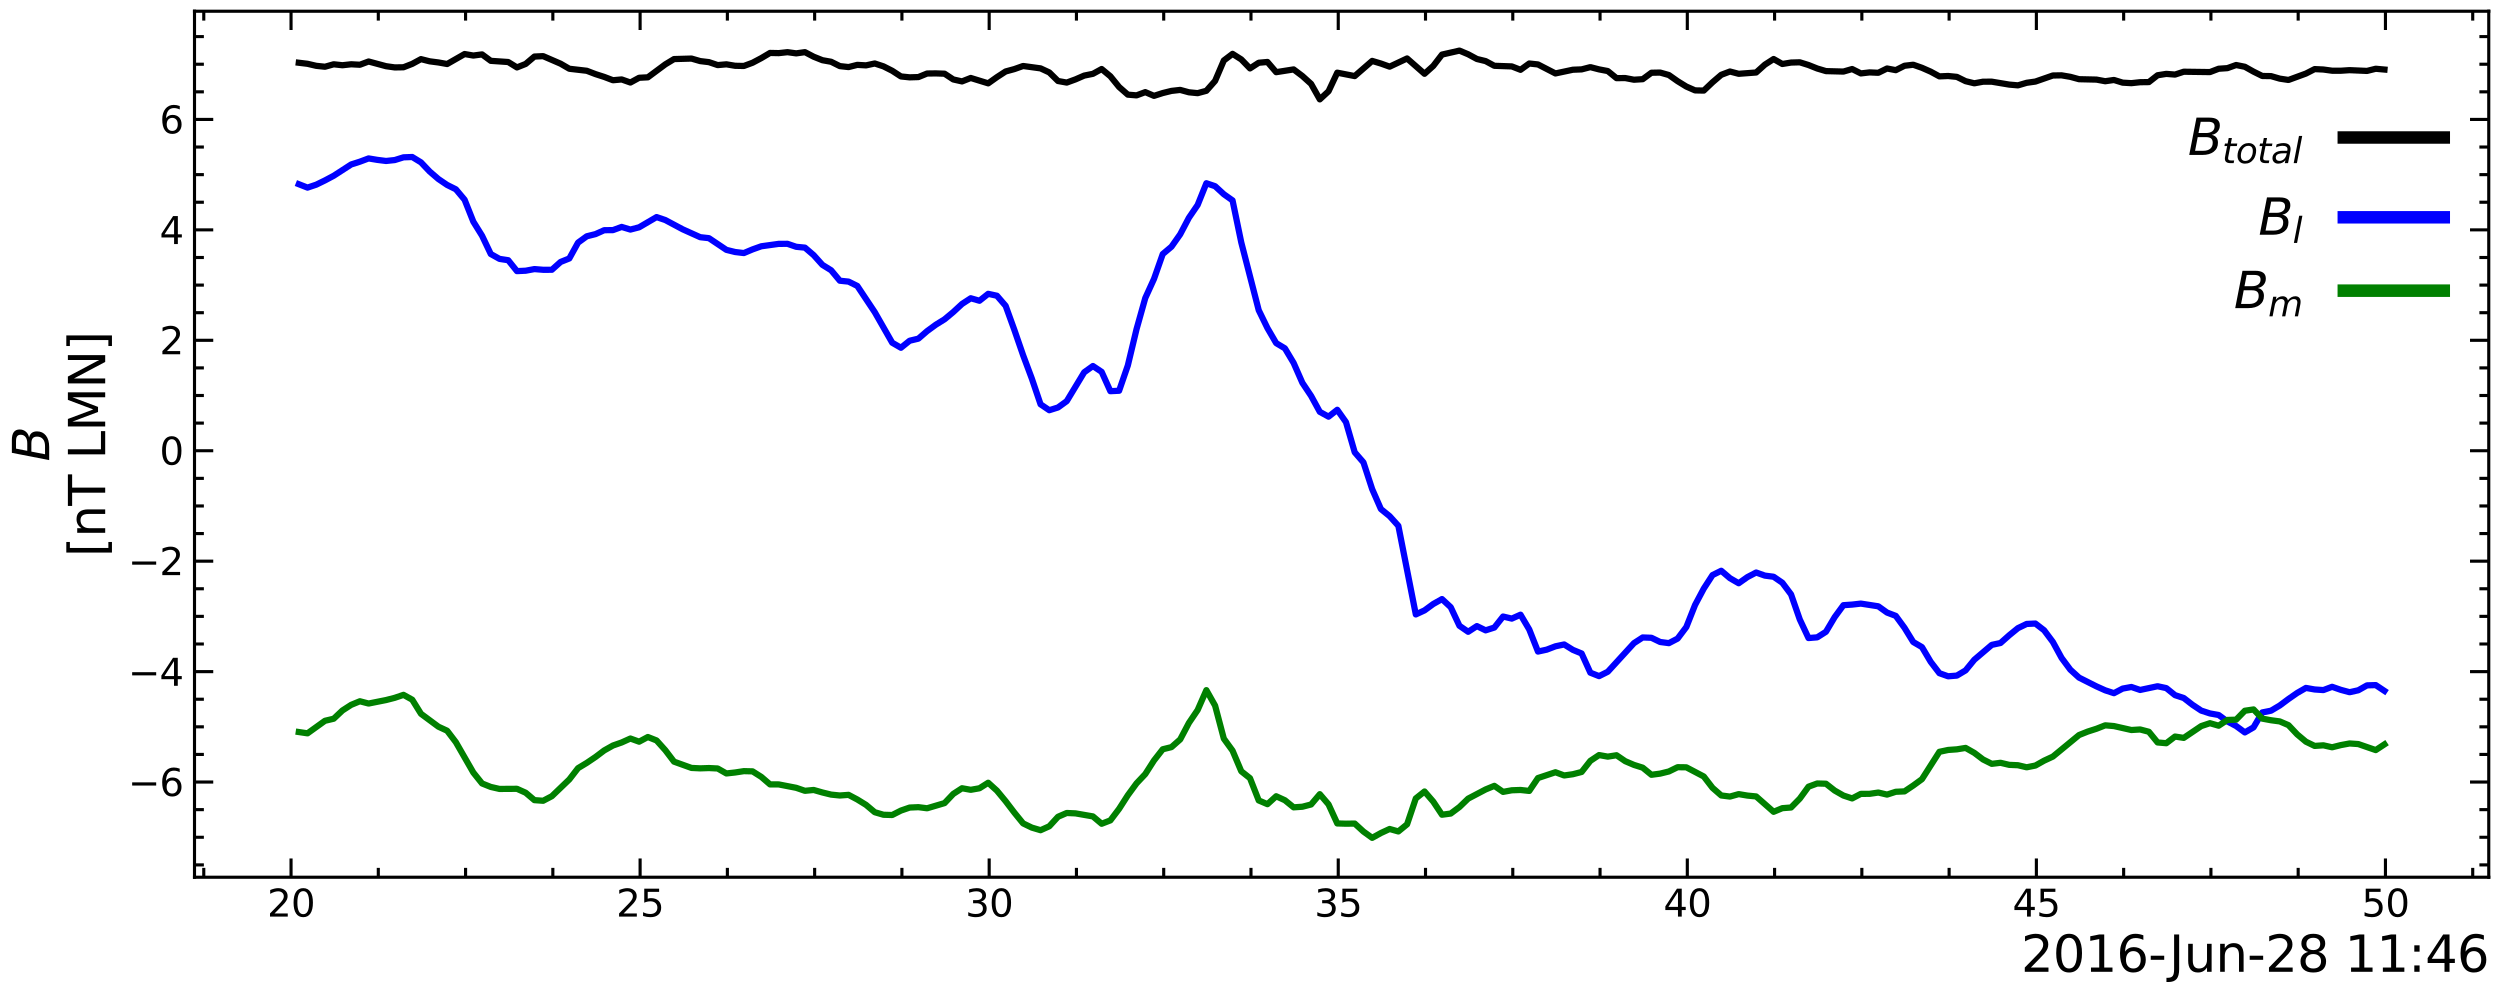 <?xml version="1.0" encoding="UTF-8" standalone="no"?>
<svg
   width="800.261pt"
   height="317.999pt"
   viewBox="0 0 800.261 317.999"
   version="1.1"
   id="svg185"
   sodipodi:docname="fig-stereo_id_example.svg"
   inkscape:version="1.3.2 (091e20e, 2023-11-25)"
   xmlns:inkscape="http://www.inkscape.org/namespaces/inkscape"
   xmlns:sodipodi="http://sodipodi.sourceforge.net/DTD/sodipodi-0.dtd"
   xmlns:xlink="http://www.w3.org/1999/xlink"
   xmlns="http://www.w3.org/2000/svg"
   xmlns:svg="http://www.w3.org/2000/svg"
   xmlns:rdf="http://www.w3.org/1999/02/22-rdf-syntax-ns#"
   xmlns:cc="http://creativecommons.org/ns#"
   xmlns:dc="http://purl.org/dc/elements/1.1/">
  <sodipodi:namedview
     id="namedview185"
     pagecolor="#ffffff"
     bordercolor="#000000"
     borderopacity="0.25"
     inkscape:showpageshadow="2"
     inkscape:pageopacity="0.0"
     inkscape:pagecheckerboard="0"
     inkscape:deskcolor="#d1d1d1"
     inkscape:document-units="pt"
     inkscape:zoom="0.98570249"
     inkscape:cx="517.3975"
     inkscape:cy="131.37838"
     inkscape:window-width="1920"
     inkscape:window-height="1172"
     inkscape:window-x="0"
     inkscape:window-y="316"
     inkscape:window-maximized="0"
     inkscape:current-layer="axes_1" />
  <defs
     id="defs1">
    <style
       type="text/css"
       id="style1">*{stroke-linejoin: round; stroke-linecap: butt}</style>
  </defs>
  <g
     id="figure_1">
    <g
       id="axes_1">
      <g
         id="matplotlib.axis_1">
        <g
           id="xtick_1">
          <g
             id="line2d_1">
            <defs
               id="defs2">
              <path
                 id="ma645feeb6d"
                 d="M 0 0  L 0 -6  "
                 style="stroke: #000000" />
            </defs>
            <g
               id="g2">
              <use
                 xlink:href="#ma645feeb6d"
                 x="93.163"
                 y="280.8"
                 style="stroke: #000000"
                 id="use2" />
            </g>
          </g>
          <g
             id="line2d_2">
            <defs
               id="defs3">
              <path
                 id="mca50e2fe01"
                 d="M 0 0  L 0 6  "
                 style="stroke: #000000" />
            </defs>
            <g
               id="g3">
              <use
                 xlink:href="#mca50e2fe01"
                 x="93.163"
                 y="3.6"
                 style="stroke: #000000"
                 id="use3" />
            </g>
          </g>
          <g
             id="text_1">
            <!-- 20 -->
            <g
               transform="translate(85.528 293.418) scale(0.12 -0.12)"
               id="g5">
              <defs
                 id="defs4">
                <path
                   id="DejaVuSans-32"
                   d="M 1228 531  L 3431 531  L 3431 0  L 469 0  L 469 531  Q 828 903 1448 1529  Q 2069 2156 2228 2338  Q 2531 2678 2651 2914  Q 2772 3150 2772 3378  Q 2772 3750 2511 3984  Q 2250 4219 1831 4219  Q 1534 4219 1204 4116  Q 875 4013 500 3803  L 500 4441  Q 881 4594 1212 4672  Q 1544 4750 1819 4750  Q 2544 4750 2975 4387  Q 3406 4025 3406 3419  Q 3406 3131 3298 2873  Q 3191 2616 2906 2266  Q 2828 2175 2409 1742  Q 1991 1309 1228 531  z "
                   transform="scale(0.016)" />
                <path
                   id="DejaVuSans-30"
                   d="M 2034 4250  Q 1547 4250 1301 3770  Q 1056 3291 1056 2328  Q 1056 1369 1301 889  Q 1547 409 2034 409  Q 2525 409 2770 889  Q 3016 1369 3016 2328  Q 3016 3291 2770 3770  Q 2525 4250 2034 4250  z M 2034 4750  Q 2819 4750 3233 4129  Q 3647 3509 3647 2328  Q 3647 1150 3233 529  Q 2819 -91 2034 -91  Q 1250 -91 836 529  Q 422 1150 422 2328  Q 422 3509 836 4129  Q 1250 4750 2034 4750  z "
                   transform="scale(0.016)" />
              </defs>
              <use
                 xlink:href="#DejaVuSans-32"
                 id="use4" />
              <use
                 xlink:href="#DejaVuSans-30"
                 x="63.623"
                 id="use5" />
            </g>
          </g>
        </g>
        <g
           id="xtick_2">
          <g
             id="line2d_3">
            <g
               id="g6">
              <use
                 xlink:href="#ma645feeb6d"
                 x="204.901"
                 y="280.8"
                 style="stroke: #000000"
                 id="use6" />
            </g>
          </g>
          <g
             id="line2d_4">
            <g
               id="g7">
              <use
                 xlink:href="#mca50e2fe01"
                 x="204.901"
                 y="3.6"
                 style="stroke: #000000"
                 id="use7" />
            </g>
          </g>
          <g
             id="text_2">
            <!-- 25 -->
            <g
               transform="translate(197.266 293.418) scale(0.12 -0.12)"
               id="g9">
              <defs
                 id="defs7">
                <path
                   id="DejaVuSans-35"
                   d="M 691 4666  L 3169 4666  L 3169 4134  L 1269 4134  L 1269 2991  Q 1406 3038 1543 3061  Q 1681 3084 1819 3084  Q 2600 3084 3056 2656  Q 3513 2228 3513 1497  Q 3513 744 3044 326  Q 2575 -91 1722 -91  Q 1428 -91 1123 -41  Q 819 9 494 109  L 494 744  Q 775 591 1075 516  Q 1375 441 1709 441  Q 2250 441 2565 725  Q 2881 1009 2881 1497  Q 2881 1984 2565 2268  Q 2250 2553 1709 2553  Q 1456 2553 1204 2497  Q 953 2441 691 2322  L 691 4666  z "
                   transform="scale(0.016)" />
              </defs>
              <use
                 xlink:href="#DejaVuSans-32"
                 id="use8" />
              <use
                 xlink:href="#DejaVuSans-35"
                 x="63.623"
                 id="use9" />
            </g>
          </g>
        </g>
        <g
           id="xtick_3">
          <g
             id="line2d_5">
            <g
               id="g10">
              <use
                 xlink:href="#ma645feeb6d"
                 x="316.639"
                 y="280.8"
                 style="stroke: #000000"
                 id="use10" />
            </g>
          </g>
          <g
             id="line2d_6">
            <g
               id="g11">
              <use
                 xlink:href="#mca50e2fe01"
                 x="316.639"
                 y="3.6"
                 style="stroke: #000000"
                 id="use11" />
            </g>
          </g>
          <g
             id="text_3">
            <!-- 30 -->
            <g
               transform="translate(309.004 293.418) scale(0.12 -0.12)"
               id="g13">
              <defs
                 id="defs11">
                <path
                   id="DejaVuSans-33"
                   d="M 2597 2516  Q 3050 2419 3304 2112  Q 3559 1806 3559 1356  Q 3559 666 3084 287  Q 2609 -91 1734 -91  Q 1441 -91 1130 -33  Q 819 25 488 141  L 488 750  Q 750 597 1062 519  Q 1375 441 1716 441  Q 2309 441 2620 675  Q 2931 909 2931 1356  Q 2931 1769 2642 2001  Q 2353 2234 1838 2234  L 1294 2234  L 1294 2753  L 1863 2753  Q 2328 2753 2575 2939  Q 2822 3125 2822 3475  Q 2822 3834 2567 4026  Q 2313 4219 1838 4219  Q 1578 4219 1281 4162  Q 984 4106 628 3988  L 628 4550  Q 988 4650 1302 4700  Q 1616 4750 1894 4750  Q 2613 4750 3031 4423  Q 3450 4097 3450 3541  Q 3450 3153 3228 2886  Q 3006 2619 2597 2516  z "
                   transform="scale(0.016)" />
              </defs>
              <use
                 xlink:href="#DejaVuSans-33"
                 id="use12" />
              <use
                 xlink:href="#DejaVuSans-30"
                 x="63.623"
                 id="use13" />
            </g>
          </g>
        </g>
        <g
           id="xtick_4">
          <g
             id="line2d_7">
            <g
               id="g14">
              <use
                 xlink:href="#ma645feeb6d"
                 x="428.378"
                 y="280.8"
                 style="stroke: #000000"
                 id="use14" />
            </g>
          </g>
          <g
             id="line2d_8">
            <g
               id="g15">
              <use
                 xlink:href="#mca50e2fe01"
                 x="428.378"
                 y="3.6"
                 style="stroke: #000000"
                 id="use15" />
            </g>
          </g>
          <g
             id="text_4">
            <!-- 35 -->
            <g
               transform="translate(420.743 293.418) scale(0.12 -0.12)"
               id="g17">
              <use
                 xlink:href="#DejaVuSans-33"
                 id="use16" />
              <use
                 xlink:href="#DejaVuSans-35"
                 x="63.623"
                 id="use17" />
            </g>
          </g>
        </g>
        <g
           id="xtick_5">
          <g
             id="line2d_9">
            <g
               id="g18">
              <use
                 xlink:href="#ma645feeb6d"
                 x="540.116"
                 y="280.8"
                 style="stroke: #000000"
                 id="use18" />
            </g>
          </g>
          <g
             id="line2d_10">
            <g
               id="g19">
              <use
                 xlink:href="#mca50e2fe01"
                 x="540.116"
                 y="3.6"
                 style="stroke: #000000"
                 id="use19" />
            </g>
          </g>
          <g
             id="text_5">
            <!-- 40 -->
            <g
               transform="translate(532.481 293.418) scale(0.12 -0.12)"
               id="g21">
              <defs
                 id="defs19">
                <path
                   id="DejaVuSans-34"
                   d="M 2419 4116  L 825 1625  L 2419 1625  L 2419 4116  z M 2253 4666  L 3047 4666  L 3047 1625  L 3713 1625  L 3713 1100  L 3047 1100  L 3047 0  L 2419 0  L 2419 1100  L 313 1100  L 313 1709  L 2253 4666  z "
                   transform="scale(0.016)" />
              </defs>
              <use
                 xlink:href="#DejaVuSans-34"
                 id="use20" />
              <use
                 xlink:href="#DejaVuSans-30"
                 x="63.623"
                 id="use21" />
            </g>
          </g>
        </g>
        <g
           id="xtick_6">
          <g
             id="line2d_11">
            <g
               id="g22">
              <use
                 xlink:href="#ma645feeb6d"
                 x="651.854"
                 y="280.8"
                 style="stroke: #000000"
                 id="use22" />
            </g>
          </g>
          <g
             id="line2d_12">
            <g
               id="g23">
              <use
                 xlink:href="#mca50e2fe01"
                 x="651.854"
                 y="3.6"
                 style="stroke: #000000"
                 id="use23" />
            </g>
          </g>
          <g
             id="text_6">
            <!-- 45 -->
            <g
               transform="translate(644.219 293.418) scale(0.12 -0.12)"
               id="g25">
              <use
                 xlink:href="#DejaVuSans-34"
                 id="use24" />
              <use
                 xlink:href="#DejaVuSans-35"
                 x="63.623"
                 id="use25" />
            </g>
          </g>
        </g>
        <g
           id="xtick_7">
          <g
             id="line2d_13">
            <g
               id="g26">
              <use
                 xlink:href="#ma645feeb6d"
                 x="763.593"
                 y="280.8"
                 style="stroke: #000000"
                 id="use26" />
            </g>
          </g>
          <g
             id="line2d_14">
            <g
               id="g27">
              <use
                 xlink:href="#mca50e2fe01"
                 x="763.593"
                 y="3.6"
                 style="stroke: #000000"
                 id="use27" />
            </g>
          </g>
          <g
             id="text_7">
            <!-- 50 -->
            <g
               transform="translate(755.958 293.418) scale(0.12 -0.12)"
               id="g29">
              <use
                 xlink:href="#DejaVuSans-35"
                 id="use28" />
              <use
                 xlink:href="#DejaVuSans-30"
                 x="63.623"
                 id="use29" />
            </g>
          </g>
        </g>
        <g
           id="xtick_8">
          <g
             id="line2d_15">
            <defs
               id="defs29">
              <path
                 id="mb3df46bc0b"
                 d="M 0 0  L 0 -3  "
                 style="stroke: #000000" />
            </defs>
            <g
               id="g30">
              <use
                 xlink:href="#mb3df46bc0b"
                 x="65.228"
                 y="280.8"
                 style="stroke: #000000"
                 id="use30" />
            </g>
          </g>
          <g
             id="line2d_16">
            <defs
               id="defs30">
              <path
                 id="mce398de4e9"
                 d="M 0 0  L 0 3  "
                 style="stroke: #000000" />
            </defs>
            <g
               id="g31">
              <use
                 xlink:href="#mce398de4e9"
                 x="65.228"
                 y="3.6"
                 style="stroke: #000000"
                 id="use31" />
            </g>
          </g>
        </g>
        <g
           id="xtick_9">
          <g
             id="line2d_17">
            <g
               id="g32">
              <use
                 xlink:href="#mb3df46bc0b"
                 x="121.097"
                 y="280.8"
                 style="stroke: #000000"
                 id="use32" />
            </g>
          </g>
          <g
             id="line2d_18">
            <g
               id="g33">
              <use
                 xlink:href="#mce398de4e9"
                 x="121.097"
                 y="3.6"
                 style="stroke: #000000"
                 id="use33" />
            </g>
          </g>
        </g>
        <g
           id="xtick_10">
          <g
             id="line2d_19">
            <g
               id="g34">
              <use
                 xlink:href="#mb3df46bc0b"
                 x="149.032"
                 y="280.8"
                 style="stroke: #000000"
                 id="use34" />
            </g>
          </g>
          <g
             id="line2d_20">
            <g
               id="g35">
              <use
                 xlink:href="#mce398de4e9"
                 x="149.032"
                 y="3.6"
                 style="stroke: #000000"
                 id="use35" />
            </g>
          </g>
        </g>
        <g
           id="xtick_11">
          <g
             id="line2d_21">
            <g
               id="g36">
              <use
                 xlink:href="#mb3df46bc0b"
                 x="176.966"
                 y="280.8"
                 style="stroke: #000000"
                 id="use36" />
            </g>
          </g>
          <g
             id="line2d_22">
            <g
               id="g37">
              <use
                 xlink:href="#mce398de4e9"
                 x="176.966"
                 y="3.6"
                 style="stroke: #000000"
                 id="use37" />
            </g>
          </g>
        </g>
        <g
           id="xtick_12">
          <g
             id="line2d_23">
            <g
               id="g38">
              <use
                 xlink:href="#mb3df46bc0b"
                 x="232.836"
                 y="280.8"
                 style="stroke: #000000"
                 id="use38" />
            </g>
          </g>
          <g
             id="line2d_24">
            <g
               id="g39">
              <use
                 xlink:href="#mce398de4e9"
                 x="232.836"
                 y="3.6"
                 style="stroke: #000000"
                 id="use39" />
            </g>
          </g>
        </g>
        <g
           id="xtick_13">
          <g
             id="line2d_25">
            <g
               id="g40">
              <use
                 xlink:href="#mb3df46bc0b"
                 x="260.77"
                 y="280.8"
                 style="stroke: #000000"
                 id="use40" />
            </g>
          </g>
          <g
             id="line2d_26">
            <g
               id="g41">
              <use
                 xlink:href="#mce398de4e9"
                 x="260.77"
                 y="3.6"
                 style="stroke: #000000"
                 id="use41" />
            </g>
          </g>
        </g>
        <g
           id="xtick_14">
          <g
             id="line2d_27">
            <g
               id="g42">
              <use
                 xlink:href="#mb3df46bc0b"
                 x="288.705"
                 y="280.8"
                 style="stroke: #000000"
                 id="use42" />
            </g>
          </g>
          <g
             id="line2d_28">
            <g
               id="g43">
              <use
                 xlink:href="#mce398de4e9"
                 x="288.705"
                 y="3.6"
                 style="stroke: #000000"
                 id="use43" />
            </g>
          </g>
        </g>
        <g
           id="xtick_15">
          <g
             id="line2d_29">
            <g
               id="g44">
              <use
                 xlink:href="#mb3df46bc0b"
                 x="344.574"
                 y="280.8"
                 style="stroke: #000000"
                 id="use44" />
            </g>
          </g>
          <g
             id="line2d_30">
            <g
               id="g45">
              <use
                 xlink:href="#mce398de4e9"
                 x="344.574"
                 y="3.6"
                 style="stroke: #000000"
                 id="use45" />
            </g>
          </g>
        </g>
        <g
           id="xtick_16">
          <g
             id="line2d_31">
            <g
               id="g46">
              <use
                 xlink:href="#mb3df46bc0b"
                 x="372.508"
                 y="280.8"
                 style="stroke: #000000"
                 id="use46" />
            </g>
          </g>
          <g
             id="line2d_32">
            <g
               id="g47">
              <use
                 xlink:href="#mce398de4e9"
                 x="372.508"
                 y="3.6"
                 style="stroke: #000000"
                 id="use47" />
            </g>
          </g>
        </g>
        <g
           id="xtick_17">
          <g
             id="line2d_33">
            <g
               id="g48">
              <use
                 xlink:href="#mb3df46bc0b"
                 x="400.443"
                 y="280.8"
                 style="stroke: #000000"
                 id="use48" />
            </g>
          </g>
          <g
             id="line2d_34">
            <g
               id="g49">
              <use
                 xlink:href="#mce398de4e9"
                 x="400.443"
                 y="3.6"
                 style="stroke: #000000"
                 id="use49" />
            </g>
          </g>
        </g>
        <g
           id="xtick_18">
          <g
             id="line2d_35">
            <g
               id="g50">
              <use
                 xlink:href="#mb3df46bc0b"
                 x="456.312"
                 y="280.8"
                 style="stroke: #000000"
                 id="use50" />
            </g>
          </g>
          <g
             id="line2d_36">
            <g
               id="g51">
              <use
                 xlink:href="#mce398de4e9"
                 x="456.312"
                 y="3.6"
                 style="stroke: #000000"
                 id="use51" />
            </g>
          </g>
        </g>
        <g
           id="xtick_19">
          <g
             id="line2d_37">
            <g
               id="g52">
              <use
                 xlink:href="#mb3df46bc0b"
                 x="484.247"
                 y="280.8"
                 style="stroke: #000000"
                 id="use52" />
            </g>
          </g>
          <g
             id="line2d_38">
            <g
               id="g53">
              <use
                 xlink:href="#mce398de4e9"
                 x="484.247"
                 y="3.6"
                 style="stroke: #000000"
                 id="use53" />
            </g>
          </g>
        </g>
        <g
           id="xtick_20">
          <g
             id="line2d_39">
            <g
               id="g54">
              <use
                 xlink:href="#mb3df46bc0b"
                 x="512.181"
                 y="280.8"
                 style="stroke: #000000"
                 id="use54" />
            </g>
          </g>
          <g
             id="line2d_40">
            <g
               id="g55">
              <use
                 xlink:href="#mce398de4e9"
                 x="512.181"
                 y="3.6"
                 style="stroke: #000000"
                 id="use55" />
            </g>
          </g>
        </g>
        <g
           id="xtick_21">
          <g
             id="line2d_41">
            <g
               id="g56">
              <use
                 xlink:href="#mb3df46bc0b"
                 x="568.051"
                 y="280.8"
                 style="stroke: #000000"
                 id="use56" />
            </g>
          </g>
          <g
             id="line2d_42">
            <g
               id="g57">
              <use
                 xlink:href="#mce398de4e9"
                 x="568.051"
                 y="3.6"
                 style="stroke: #000000"
                 id="use57" />
            </g>
          </g>
        </g>
        <g
           id="xtick_22">
          <g
             id="line2d_43">
            <g
               id="g58">
              <use
                 xlink:href="#mb3df46bc0b"
                 x="595.985"
                 y="280.8"
                 style="stroke: #000000"
                 id="use58" />
            </g>
          </g>
          <g
             id="line2d_44">
            <g
               id="g59">
              <use
                 xlink:href="#mce398de4e9"
                 x="595.985"
                 y="3.6"
                 style="stroke: #000000"
                 id="use59" />
            </g>
          </g>
        </g>
        <g
           id="xtick_23">
          <g
             id="line2d_45">
            <g
               id="g60">
              <use
                 xlink:href="#mb3df46bc0b"
                 x="623.92"
                 y="280.8"
                 style="stroke: #000000"
                 id="use60" />
            </g>
          </g>
          <g
             id="line2d_46">
            <g
               id="g61">
              <use
                 xlink:href="#mce398de4e9"
                 x="623.92"
                 y="3.6"
                 style="stroke: #000000"
                 id="use61" />
            </g>
          </g>
        </g>
        <g
           id="xtick_24">
          <g
             id="line2d_47">
            <g
               id="g62">
              <use
                 xlink:href="#mb3df46bc0b"
                 x="679.789"
                 y="280.8"
                 style="stroke: #000000"
                 id="use62" />
            </g>
          </g>
          <g
             id="line2d_48">
            <g
               id="g63">
              <use
                 xlink:href="#mce398de4e9"
                 x="679.789"
                 y="3.6"
                 style="stroke: #000000"
                 id="use63" />
            </g>
          </g>
        </g>
        <g
           id="xtick_25">
          <g
             id="line2d_49">
            <g
               id="g64">
              <use
                 xlink:href="#mb3df46bc0b"
                 x="707.723"
                 y="280.8"
                 style="stroke: #000000"
                 id="use64" />
            </g>
          </g>
          <g
             id="line2d_50">
            <g
               id="g65">
              <use
                 xlink:href="#mce398de4e9"
                 x="707.723"
                 y="3.6"
                 style="stroke: #000000"
                 id="use65" />
            </g>
          </g>
        </g>
        <g
           id="xtick_26">
          <g
             id="line2d_51">
            <g
               id="g66">
              <use
                 xlink:href="#mb3df46bc0b"
                 x="735.658"
                 y="280.8"
                 style="stroke: #000000"
                 id="use66" />
            </g>
          </g>
          <g
             id="line2d_52">
            <g
               id="g67">
              <use
                 xlink:href="#mce398de4e9"
                 x="735.658"
                 y="3.6"
                 style="stroke: #000000"
                 id="use67" />
            </g>
          </g>
        </g>
        <g
           id="xtick_27">
          <g
             id="line2d_53">
            <g
               id="g68">
              <use
                 xlink:href="#mb3df46bc0b"
                 x="791.527"
                 y="280.8"
                 style="stroke: #000000"
                 id="use68" />
            </g>
          </g>
          <g
             id="line2d_54">
            <g
               id="g69">
              <use
                 xlink:href="#mce398de4e9"
                 x="791.527"
                 y="3.6"
                 style="stroke: #000000"
                 id="use69" />
            </g>
          </g>
        </g>
        <g
           id="text_8">
          <!-- 2016-Jun-28 11:46 -->
          <g
             transform="translate(646.942 311.071) scale(0.16 -0.16)"
             id="g86">
            <defs
               id="defs69">
              <path
                 id="DejaVuSans-31"
                 d="M 794 531  L 1825 531  L 1825 4091  L 703 3866  L 703 4441  L 1819 4666  L 2450 4666  L 2450 531  L 3481 531  L 3481 0  L 794 0  L 794 531  z "
                 transform="scale(0.016)" />
              <path
                 id="DejaVuSans-36"
                 d="M 2113 2584  Q 1688 2584 1439 2293  Q 1191 2003 1191 1497  Q 1191 994 1439 701  Q 1688 409 2113 409  Q 2538 409 2786 701  Q 3034 994 3034 1497  Q 3034 2003 2786 2293  Q 2538 2584 2113 2584  z M 3366 4563  L 3366 3988  Q 3128 4100 2886 4159  Q 2644 4219 2406 4219  Q 1781 4219 1451 3797  Q 1122 3375 1075 2522  Q 1259 2794 1537 2939  Q 1816 3084 2150 3084  Q 2853 3084 3261 2657  Q 3669 2231 3669 1497  Q 3669 778 3244 343  Q 2819 -91 2113 -91  Q 1303 -91 875 529  Q 447 1150 447 2328  Q 447 3434 972 4092  Q 1497 4750 2381 4750  Q 2619 4750 2861 4703  Q 3103 4656 3366 4563  z "
                 transform="scale(0.016)" />
              <path
                 id="DejaVuSans-2d"
                 d="M 313 2009  L 1997 2009  L 1997 1497  L 313 1497  L 313 2009  z "
                 transform="scale(0.016)" />
              <path
                 id="DejaVuSans-4a"
                 d="M 628 4666  L 1259 4666  L 1259 325  Q 1259 -519 939 -900  Q 619 -1281 -91 -1281  L -331 -1281  L -331 -750  L -134 -750  Q 284 -750 456 -515  Q 628 -281 628 325  L 628 4666  z "
                 transform="scale(0.016)" />
              <path
                 id="DejaVuSans-75"
                 d="M 544 1381  L 544 3500  L 1119 3500  L 1119 1403  Q 1119 906 1312 657  Q 1506 409 1894 409  Q 2359 409 2629 706  Q 2900 1003 2900 1516  L 2900 3500  L 3475 3500  L 3475 0  L 2900 0  L 2900 538  Q 2691 219 2414 64  Q 2138 -91 1772 -91  Q 1169 -91 856 284  Q 544 659 544 1381  z M 1991 3584  L 1991 3584  z "
                 transform="scale(0.016)" />
              <path
                 id="DejaVuSans-6e"
                 d="M 3513 2113  L 3513 0  L 2938 0  L 2938 2094  Q 2938 2591 2744 2837  Q 2550 3084 2163 3084  Q 1697 3084 1428 2787  Q 1159 2491 1159 1978  L 1159 0  L 581 0  L 581 3500  L 1159 3500  L 1159 2956  Q 1366 3272 1645 3428  Q 1925 3584 2291 3584  Q 2894 3584 3203 3211  Q 3513 2838 3513 2113  z "
                 transform="scale(0.016)" />
              <path
                 id="DejaVuSans-38"
                 d="M 2034 2216  Q 1584 2216 1326 1975  Q 1069 1734 1069 1313  Q 1069 891 1326 650  Q 1584 409 2034 409  Q 2484 409 2743 651  Q 3003 894 3003 1313  Q 3003 1734 2745 1975  Q 2488 2216 2034 2216  z M 1403 2484  Q 997 2584 770 2862  Q 544 3141 544 3541  Q 544 4100 942 4425  Q 1341 4750 2034 4750  Q 2731 4750 3128 4425  Q 3525 4100 3525 3541  Q 3525 3141 3298 2862  Q 3072 2584 2669 2484  Q 3125 2378 3379 2068  Q 3634 1759 3634 1313  Q 3634 634 3220 271  Q 2806 -91 2034 -91  Q 1263 -91 848 271  Q 434 634 434 1313  Q 434 1759 690 2068  Q 947 2378 1403 2484  z M 1172 3481  Q 1172 3119 1398 2916  Q 1625 2713 2034 2713  Q 2441 2713 2670 2916  Q 2900 3119 2900 3481  Q 2900 3844 2670 4047  Q 2441 4250 2034 4250  Q 1625 4250 1398 4047  Q 1172 3844 1172 3481  z "
                 transform="scale(0.016)" />
              <path
                 id="DejaVuSans-20"
                 transform="scale(0.016)" />
              <path
                 id="DejaVuSans-3a"
                 d="M 750 794  L 1409 794  L 1409 0  L 750 0  L 750 794  z M 750 3309  L 1409 3309  L 1409 2516  L 750 2516  L 750 3309  z "
                 transform="scale(0.016)" />
            </defs>
            <use
               xlink:href="#DejaVuSans-32"
               id="use70" />
            <use
               xlink:href="#DejaVuSans-30"
               x="63.623"
               id="use71" />
            <use
               xlink:href="#DejaVuSans-31"
               x="127.246"
               id="use72" />
            <use
               xlink:href="#DejaVuSans-36"
               x="190.869"
               id="use73" />
            <use
               xlink:href="#DejaVuSans-2d"
               x="254.492"
               id="use74" />
            <use
               xlink:href="#DejaVuSans-4a"
               x="296.201"
               id="use75" />
            <use
               xlink:href="#DejaVuSans-75"
               x="325.693"
               id="use76" />
            <use
               xlink:href="#DejaVuSans-6e"
               x="389.072"
               id="use77" />
            <use
               xlink:href="#DejaVuSans-2d"
               x="452.451"
               id="use78" />
            <use
               xlink:href="#DejaVuSans-32"
               x="488.535"
               id="use79" />
            <use
               xlink:href="#DejaVuSans-38"
               x="552.158"
               id="use80" />
            <use
               xlink:href="#DejaVuSans-20"
               x="615.781"
               id="use81" />
            <use
               xlink:href="#DejaVuSans-31"
               x="647.568"
               id="use82" />
            <use
               xlink:href="#DejaVuSans-31"
               x="711.191"
               id="use83" />
            <use
               xlink:href="#DejaVuSans-3a"
               x="774.814"
               id="use84" />
            <use
               xlink:href="#DejaVuSans-34"
               x="808.506"
               id="use85" />
            <use
               xlink:href="#DejaVuSans-36"
               x="872.129"
               id="use86" />
          </g>
        </g>
      </g>
      <g
         id="matplotlib.axis_2">
        <g
           id="ytick_1">
          <g
             id="line2d_55">
            <defs
               id="defs86">
              <path
                 id="me1ce395e2f"
                 d="M 0 0  L 6 0  "
                 style="stroke: #000000" />
            </defs>
            <g
               id="g87">
              <use
                 xlink:href="#me1ce395e2f"
                 x="62.261"
                 y="250.336"
                 style="stroke: #000000"
                 id="use87" />
            </g>
          </g>
          <g
             id="line2d_56">
            <defs
               id="defs87">
              <path
                 id="m58e948971f"
                 d="M 0 0  L -6 0  "
                 style="stroke: #000000" />
            </defs>
            <g
               id="g88">
              <use
                 xlink:href="#m58e948971f"
                 x="796.662"
                 y="250.336"
                 style="stroke: #000000"
                 id="use88" />
            </g>
          </g>
          <g
             id="text_9">
            <!-- $\mathdefault{−6}$ -->
            <g
               transform="translate(41.002 254.895) scale(0.12 -0.12)"
               id="g90">
              <defs
                 id="defs88">
                <path
                   id="DejaVuSans-2212"
                   d="M 678 2272  L 4684 2272  L 4684 1741  L 678 1741  L 678 2272  z "
                   transform="scale(0.016)" />
              </defs>
              <use
                 xlink:href="#DejaVuSans-2212"
                 transform="translate(0 0.781)"
                 id="use89" />
              <use
                 xlink:href="#DejaVuSans-36"
                 transform="translate(83.789 0.781)"
                 id="use90" />
            </g>
          </g>
        </g>
        <g
           id="ytick_2">
          <g
             id="line2d_57">
            <g
               id="g91">
              <use
                 xlink:href="#me1ce395e2f"
                 x="62.261"
                 y="214.985"
                 style="stroke: #000000"
                 id="use91" />
            </g>
          </g>
          <g
             id="line2d_58">
            <g
               id="g92">
              <use
                 xlink:href="#m58e948971f"
                 x="796.662"
                 y="214.985"
                 style="stroke: #000000"
                 id="use92" />
            </g>
          </g>
          <g
             id="text_10">
            <!-- $\mathdefault{−4}$ -->
            <g
               transform="translate(41.002 219.544) scale(0.12 -0.12)"
               id="g94">
              <use
                 xlink:href="#DejaVuSans-2212"
                 transform="translate(0 0.094)"
                 id="use93" />
              <use
                 xlink:href="#DejaVuSans-34"
                 transform="translate(83.789 0.094)"
                 id="use94" />
            </g>
          </g>
        </g>
        <g
           id="ytick_3">
          <g
             id="line2d_59">
            <g
               id="g95">
              <use
                 xlink:href="#me1ce395e2f"
                 x="62.261"
                 y="179.633"
                 style="stroke: #000000"
                 id="use95" />
            </g>
          </g>
          <g
             id="line2d_60">
            <g
               id="g96">
              <use
                 xlink:href="#m58e948971f"
                 x="796.662"
                 y="179.633"
                 style="stroke: #000000"
                 id="use96" />
            </g>
          </g>
          <g
             id="text_11">
            <!-- $\mathdefault{−2}$ -->
            <g
               transform="translate(41.002 184.193) scale(0.12 -0.12)"
               id="g98">
              <use
                 xlink:href="#DejaVuSans-2212"
                 transform="translate(0 0.781)"
                 id="use97" />
              <use
                 xlink:href="#DejaVuSans-32"
                 transform="translate(83.789 0.781)"
                 id="use98" />
            </g>
          </g>
        </g>
        <g
           id="ytick_4">
          <g
             id="line2d_61">
            <g
               id="g99">
              <use
                 xlink:href="#me1ce395e2f"
                 x="62.261"
                 y="144.282"
                 style="stroke: #000000"
                 id="use99" />
            </g>
          </g>
          <g
             id="line2d_62">
            <g
               id="g100">
              <use
                 xlink:href="#m58e948971f"
                 x="796.662"
                 y="144.282"
                 style="stroke: #000000"
                 id="use100" />
            </g>
          </g>
          <g
             id="text_12">
            <!-- $\mathdefault{0}$ -->
            <g
               transform="translate(51.081 148.841) scale(0.12 -0.12)"
               id="g101">
              <use
                 xlink:href="#DejaVuSans-30"
                 transform="translate(0 0.781)"
                 id="use101" />
            </g>
          </g>
        </g>
        <g
           id="ytick_5">
          <g
             id="line2d_63">
            <g
               id="g102">
              <use
                 xlink:href="#me1ce395e2f"
                 x="62.261"
                 y="108.931"
                 style="stroke: #000000"
                 id="use102" />
            </g>
          </g>
          <g
             id="line2d_64">
            <g
               id="g103">
              <use
                 xlink:href="#m58e948971f"
                 x="796.662"
                 y="108.931"
                 style="stroke: #000000"
                 id="use103" />
            </g>
          </g>
          <g
             id="text_13">
            <!-- $\mathdefault{2}$ -->
            <g
               transform="translate(51.081 113.49) scale(0.12 -0.12)"
               id="g104">
              <use
                 xlink:href="#DejaVuSans-32"
                 transform="translate(0 0.781)"
                 id="use104" />
            </g>
          </g>
        </g>
        <g
           id="ytick_6">
          <g
             id="line2d_65">
            <g
               id="g105">
              <use
                 xlink:href="#me1ce395e2f"
                 x="62.261"
                 y="73.58"
                 style="stroke: #000000"
                 id="use105" />
            </g>
          </g>
          <g
             id="line2d_66">
            <g
               id="g106">
              <use
                 xlink:href="#m58e948971f"
                 x="796.662"
                 y="73.58"
                 style="stroke: #000000"
                 id="use106" />
            </g>
          </g>
          <g
             id="text_14">
            <!-- $\mathdefault{4}$ -->
            <g
               transform="translate(51.081 78.139) scale(0.12 -0.12)"
               id="g107">
              <use
                 xlink:href="#DejaVuSans-34"
                 transform="translate(0 0.094)"
                 id="use107" />
            </g>
          </g>
        </g>
        <g
           id="ytick_7">
          <g
             id="line2d_67">
            <g
               id="g108">
              <use
                 xlink:href="#me1ce395e2f"
                 x="62.261"
                 y="38.229"
                 style="stroke: #000000"
                 id="use108" />
            </g>
          </g>
          <g
             id="line2d_68">
            <g
               id="g109">
              <use
                 xlink:href="#m58e948971f"
                 x="796.662"
                 y="38.229"
                 style="stroke: #000000"
                 id="use109" />
            </g>
          </g>
          <g
             id="text_15">
            <!-- $\mathdefault{6}$ -->
            <g
               transform="translate(51.081 42.788) scale(0.12 -0.12)"
               id="g110">
              <use
                 xlink:href="#DejaVuSans-36"
                 transform="translate(0 0.781)"
                 id="use110" />
            </g>
          </g>
        </g>
        <g
           id="ytick_8">
          <g
             id="line2d_69">
            <defs
               id="defs110">
              <path
                 id="ma3682b9c6c"
                 d="M 0 0  L 3 0  "
                 style="stroke: #000000" />
            </defs>
            <g
               id="g111">
              <use
                 xlink:href="#ma3682b9c6c"
                 x="62.261"
                 y="276.849"
                 style="stroke: #000000"
                 id="use111" />
            </g>
          </g>
          <g
             id="line2d_70">
            <defs
               id="defs111">
              <path
                 id="m7f7e6cc304"
                 d="M 0 0  L -3 0  "
                 style="stroke: #000000" />
            </defs>
            <g
               id="g112">
              <use
                 xlink:href="#m7f7e6cc304"
                 x="796.662"
                 y="276.849"
                 style="stroke: #000000"
                 id="use112" />
            </g>
          </g>
        </g>
        <g
           id="ytick_9">
          <g
             id="line2d_71">
            <g
               id="g113">
              <use
                 xlink:href="#ma3682b9c6c"
                 x="62.261"
                 y="268.012"
                 style="stroke: #000000"
                 id="use113" />
            </g>
          </g>
          <g
             id="line2d_72">
            <g
               id="g114">
              <use
                 xlink:href="#m7f7e6cc304"
                 x="796.662"
                 y="268.012"
                 style="stroke: #000000"
                 id="use114" />
            </g>
          </g>
        </g>
        <g
           id="ytick_10">
          <g
             id="line2d_73">
            <g
               id="g115">
              <use
                 xlink:href="#ma3682b9c6c"
                 x="62.261"
                 y="259.174"
                 style="stroke: #000000"
                 id="use115" />
            </g>
          </g>
          <g
             id="line2d_74">
            <g
               id="g116">
              <use
                 xlink:href="#m7f7e6cc304"
                 x="796.662"
                 y="259.174"
                 style="stroke: #000000"
                 id="use116" />
            </g>
          </g>
        </g>
        <g
           id="ytick_11">
          <g
             id="line2d_75">
            <g
               id="g117">
              <use
                 xlink:href="#ma3682b9c6c"
                 x="62.261"
                 y="241.498"
                 style="stroke: #000000"
                 id="use117" />
            </g>
          </g>
          <g
             id="line2d_76">
            <g
               id="g118">
              <use
                 xlink:href="#m7f7e6cc304"
                 x="796.662"
                 y="241.498"
                 style="stroke: #000000"
                 id="use118" />
            </g>
          </g>
        </g>
        <g
           id="ytick_12">
          <g
             id="line2d_77">
            <g
               id="g119">
              <use
                 xlink:href="#ma3682b9c6c"
                 x="62.261"
                 y="232.66"
                 style="stroke: #000000"
                 id="use119" />
            </g>
          </g>
          <g
             id="line2d_78">
            <g
               id="g120">
              <use
                 xlink:href="#m7f7e6cc304"
                 x="796.662"
                 y="232.66"
                 style="stroke: #000000"
                 id="use120" />
            </g>
          </g>
        </g>
        <g
           id="ytick_13">
          <g
             id="line2d_79">
            <g
               id="g121">
              <use
                 xlink:href="#ma3682b9c6c"
                 x="62.261"
                 y="223.823"
                 style="stroke: #000000"
                 id="use121" />
            </g>
          </g>
          <g
             id="line2d_80">
            <g
               id="g122">
              <use
                 xlink:href="#m7f7e6cc304"
                 x="796.662"
                 y="223.823"
                 style="stroke: #000000"
                 id="use122" />
            </g>
          </g>
        </g>
        <g
           id="ytick_14">
          <g
             id="line2d_81">
            <g
               id="g123">
              <use
                 xlink:href="#ma3682b9c6c"
                 x="62.261"
                 y="206.147"
                 style="stroke: #000000"
                 id="use123" />
            </g>
          </g>
          <g
             id="line2d_82">
            <g
               id="g124">
              <use
                 xlink:href="#m7f7e6cc304"
                 x="796.662"
                 y="206.147"
                 style="stroke: #000000"
                 id="use124" />
            </g>
          </g>
        </g>
        <g
           id="ytick_15">
          <g
             id="line2d_83">
            <g
               id="g125">
              <use
                 xlink:href="#ma3682b9c6c"
                 x="62.261"
                 y="197.309"
                 style="stroke: #000000"
                 id="use125" />
            </g>
          </g>
          <g
             id="line2d_84">
            <g
               id="g126">
              <use
                 xlink:href="#m7f7e6cc304"
                 x="796.662"
                 y="197.309"
                 style="stroke: #000000"
                 id="use126" />
            </g>
          </g>
        </g>
        <g
           id="ytick_16">
          <g
             id="line2d_85">
            <g
               id="g127">
              <use
                 xlink:href="#ma3682b9c6c"
                 x="62.261"
                 y="188.471"
                 style="stroke: #000000"
                 id="use127" />
            </g>
          </g>
          <g
             id="line2d_86">
            <g
               id="g128">
              <use
                 xlink:href="#m7f7e6cc304"
                 x="796.662"
                 y="188.471"
                 style="stroke: #000000"
                 id="use128" />
            </g>
          </g>
        </g>
        <g
           id="ytick_17">
          <g
             id="line2d_87">
            <g
               id="g129">
              <use
                 xlink:href="#ma3682b9c6c"
                 x="62.261"
                 y="170.796"
                 style="stroke: #000000"
                 id="use129" />
            </g>
          </g>
          <g
             id="line2d_88">
            <g
               id="g130">
              <use
                 xlink:href="#m7f7e6cc304"
                 x="796.662"
                 y="170.796"
                 style="stroke: #000000"
                 id="use130" />
            </g>
          </g>
        </g>
        <g
           id="ytick_18">
          <g
             id="line2d_89">
            <g
               id="g131">
              <use
                 xlink:href="#ma3682b9c6c"
                 x="62.261"
                 y="161.958"
                 style="stroke: #000000"
                 id="use131" />
            </g>
          </g>
          <g
             id="line2d_90">
            <g
               id="g132">
              <use
                 xlink:href="#m7f7e6cc304"
                 x="796.662"
                 y="161.958"
                 style="stroke: #000000"
                 id="use132" />
            </g>
          </g>
        </g>
        <g
           id="ytick_19">
          <g
             id="line2d_91">
            <g
               id="g133">
              <use
                 xlink:href="#ma3682b9c6c"
                 x="62.261"
                 y="153.12"
                 style="stroke: #000000"
                 id="use133" />
            </g>
          </g>
          <g
             id="line2d_92">
            <g
               id="g134">
              <use
                 xlink:href="#m7f7e6cc304"
                 x="796.662"
                 y="153.12"
                 style="stroke: #000000"
                 id="use134" />
            </g>
          </g>
        </g>
        <g
           id="ytick_20">
          <g
             id="line2d_93">
            <g
               id="g135">
              <use
                 xlink:href="#ma3682b9c6c"
                 x="62.261"
                 y="135.444"
                 style="stroke: #000000"
                 id="use135" />
            </g>
          </g>
          <g
             id="line2d_94">
            <g
               id="g136">
              <use
                 xlink:href="#m7f7e6cc304"
                 x="796.662"
                 y="135.444"
                 style="stroke: #000000"
                 id="use136" />
            </g>
          </g>
        </g>
        <g
           id="ytick_21">
          <g
             id="line2d_95">
            <g
               id="g137">
              <use
                 xlink:href="#ma3682b9c6c"
                 x="62.261"
                 y="126.607"
                 style="stroke: #000000"
                 id="use137" />
            </g>
          </g>
          <g
             id="line2d_96">
            <g
               id="g138">
              <use
                 xlink:href="#m7f7e6cc304"
                 x="796.662"
                 y="126.607"
                 style="stroke: #000000"
                 id="use138" />
            </g>
          </g>
        </g>
        <g
           id="ytick_22">
          <g
             id="line2d_97">
            <g
               id="g139">
              <use
                 xlink:href="#ma3682b9c6c"
                 x="62.261"
                 y="117.769"
                 style="stroke: #000000"
                 id="use139" />
            </g>
          </g>
          <g
             id="line2d_98">
            <g
               id="g140">
              <use
                 xlink:href="#m7f7e6cc304"
                 x="796.662"
                 y="117.769"
                 style="stroke: #000000"
                 id="use140" />
            </g>
          </g>
        </g>
        <g
           id="ytick_23">
          <g
             id="line2d_99">
            <g
               id="g141">
              <use
                 xlink:href="#ma3682b9c6c"
                 x="62.261"
                 y="100.093"
                 style="stroke: #000000"
                 id="use141" />
            </g>
          </g>
          <g
             id="line2d_100">
            <g
               id="g142">
              <use
                 xlink:href="#m7f7e6cc304"
                 x="796.662"
                 y="100.093"
                 style="stroke: #000000"
                 id="use142" />
            </g>
          </g>
        </g>
        <g
           id="ytick_24">
          <g
             id="line2d_101">
            <g
               id="g143">
              <use
                 xlink:href="#ma3682b9c6c"
                 x="62.261"
                 y="91.255"
                 style="stroke: #000000"
                 id="use143" />
            </g>
          </g>
          <g
             id="line2d_102">
            <g
               id="g144">
              <use
                 xlink:href="#m7f7e6cc304"
                 x="796.662"
                 y="91.255"
                 style="stroke: #000000"
                 id="use144" />
            </g>
          </g>
        </g>
        <g
           id="ytick_25">
          <g
             id="line2d_103">
            <g
               id="g145">
              <use
                 xlink:href="#ma3682b9c6c"
                 x="62.261"
                 y="82.418"
                 style="stroke: #000000"
                 id="use145" />
            </g>
          </g>
          <g
             id="line2d_104">
            <g
               id="g146">
              <use
                 xlink:href="#m7f7e6cc304"
                 x="796.662"
                 y="82.418"
                 style="stroke: #000000"
                 id="use146" />
            </g>
          </g>
        </g>
        <g
           id="ytick_26">
          <g
             id="line2d_105">
            <g
               id="g147">
              <use
                 xlink:href="#ma3682b9c6c"
                 x="62.261"
                 y="64.742"
                 style="stroke: #000000"
                 id="use147" />
            </g>
          </g>
          <g
             id="line2d_106">
            <g
               id="g148">
              <use
                 xlink:href="#m7f7e6cc304"
                 x="796.662"
                 y="64.742"
                 style="stroke: #000000"
                 id="use148" />
            </g>
          </g>
        </g>
        <g
           id="ytick_27">
          <g
             id="line2d_107">
            <g
               id="g149">
              <use
                 xlink:href="#ma3682b9c6c"
                 x="62.261"
                 y="55.904"
                 style="stroke: #000000"
                 id="use149" />
            </g>
          </g>
          <g
             id="line2d_108">
            <g
               id="g150">
              <use
                 xlink:href="#m7f7e6cc304"
                 x="796.662"
                 y="55.904"
                 style="stroke: #000000"
                 id="use150" />
            </g>
          </g>
        </g>
        <g
           id="ytick_28">
          <g
             id="line2d_109">
            <g
               id="g151">
              <use
                 xlink:href="#ma3682b9c6c"
                 x="62.261"
                 y="47.066"
                 style="stroke: #000000"
                 id="use151" />
            </g>
          </g>
          <g
             id="line2d_110">
            <g
               id="g152">
              <use
                 xlink:href="#m7f7e6cc304"
                 x="796.662"
                 y="47.066"
                 style="stroke: #000000"
                 id="use152" />
            </g>
          </g>
        </g>
        <g
           id="ytick_29">
          <g
             id="line2d_111">
            <g
               id="g153">
              <use
                 xlink:href="#ma3682b9c6c"
                 x="62.261"
                 y="29.391"
                 style="stroke: #000000"
                 id="use153" />
            </g>
          </g>
          <g
             id="line2d_112">
            <g
               id="g154">
              <use
                 xlink:href="#m7f7e6cc304"
                 x="796.662"
                 y="29.391"
                 style="stroke: #000000"
                 id="use154" />
            </g>
          </g>
        </g>
        <g
           id="ytick_30">
          <g
             id="line2d_113">
            <g
               id="g155">
              <use
                 xlink:href="#ma3682b9c6c"
                 x="62.261"
                 y="20.553"
                 style="stroke: #000000"
                 id="use155" />
            </g>
          </g>
          <g
             id="line2d_114">
            <g
               id="g156">
              <use
                 xlink:href="#m7f7e6cc304"
                 x="796.662"
                 y="20.553"
                 style="stroke: #000000"
                 id="use156" />
            </g>
          </g>
        </g>
        <g
           id="ytick_31">
          <g
             id="line2d_115">
            <g
               id="g157">
              <use
                 xlink:href="#ma3682b9c6c"
                 x="62.261"
                 y="11.715"
                 style="stroke: #000000"
                 id="use157" />
            </g>
          </g>
          <g
             id="line2d_116">
            <g
               id="g158">
              <use
                 xlink:href="#m7f7e6cc304"
                 x="796.662"
                 y="11.715"
                 style="stroke: #000000"
                 id="use158" />
            </g>
          </g>
        </g>
        <g
           id="text_16">
          <!-- $B$ -->
          <g
             transform="translate(15.758 147.72) rotate(-90) scale(0.16 -0.16)"
             id="g159">
            <defs
               id="defs158">
              <path
                 id="DejaVuSans-Oblique-42"
                 d="M 1081 4666  L 2694 4666  Q 3350 4666 3675 4422  Q 4000 4178 4000 3688  Q 4000 3238 3720 2911  Q 3441 2584 2988 2516  Q 3375 2428 3569 2181  Q 3763 1934 3763 1522  Q 3763 819 3242 409  Q 2722 0 1819 0  L 172 0  L 1081 4666  z M 1234 2228  L 903 519  L 1919 519  Q 2491 519 2800 781  Q 3109 1044 3109 1522  Q 3109 1891 2904 2059  Q 2700 2228 2247 2228  L 1234 2228  z M 1606 4147  L 1331 2741  L 2272 2741  Q 2775 2741 3058 2959  Q 3341 3178 3341 3566  Q 3341 3869 3150 4008  Q 2959 4147 2541 4147  L 1606 4147  z "
                 transform="scale(0.016)" />
            </defs>
            <use
               xlink:href="#DejaVuSans-Oblique-42"
               transform="translate(0 0.094)"
               id="use159" />
          </g>
          <!-- [nT LMN] -->
          <g
             transform="translate(33.674 178.286) rotate(-90) scale(0.16 -0.16)"
             id="g167">
            <defs
               id="defs159">
              <path
                 id="DejaVuSans-5b"
                 d="M 550 4863  L 1875 4863  L 1875 4416  L 1125 4416  L 1125 -397  L 1875 -397  L 1875 -844  L 550 -844  L 550 4863  z "
                 transform="scale(0.016)" />
              <path
                 id="DejaVuSans-54"
                 d="M -19 4666  L 3928 4666  L 3928 4134  L 2272 4134  L 2272 0  L 1638 0  L 1638 4134  L -19 4134  L -19 4666  z "
                 transform="scale(0.016)" />
              <path
                 id="DejaVuSans-4c"
                 d="M 628 4666  L 1259 4666  L 1259 531  L 3531 531  L 3531 0  L 628 0  L 628 4666  z "
                 transform="scale(0.016)" />
              <path
                 id="DejaVuSans-4d"
                 d="M 628 4666  L 1569 4666  L 2759 1491  L 3956 4666  L 4897 4666  L 4897 0  L 4281 0  L 4281 4097  L 3078 897  L 2444 897  L 1241 4097  L 1241 0  L 628 0  L 628 4666  z "
                 transform="scale(0.016)" />
              <path
                 id="DejaVuSans-4e"
                 d="M 628 4666  L 1478 4666  L 3547 763  L 3547 4666  L 4159 4666  L 4159 0  L 3309 0  L 1241 3903  L 1241 0  L 628 0  L 628 4666  z "
                 transform="scale(0.016)" />
              <path
                 id="DejaVuSans-5d"
                 d="M 1947 4863  L 1947 -844  L 622 -844  L 622 -397  L 1369 -397  L 1369 4416  L 622 4416  L 622 4863  L 1947 4863  z "
                 transform="scale(0.016)" />
            </defs>
            <use
               xlink:href="#DejaVuSans-5b"
               id="use160" />
            <use
               xlink:href="#DejaVuSans-6e"
               x="39.014"
               id="use161" />
            <use
               xlink:href="#DejaVuSans-54"
               x="102.393"
               id="use162" />
            <use
               xlink:href="#DejaVuSans-20"
               x="163.477"
               id="use163" />
            <use
               xlink:href="#DejaVuSans-4c"
               x="195.264"
               id="use164" />
            <use
               xlink:href="#DejaVuSans-4d"
               x="250.977"
               id="use165" />
            <use
               xlink:href="#DejaVuSans-4e"
               x="337.256"
               id="use166" />
            <use
               xlink:href="#DejaVuSans-5d"
               x="412.061"
               id="use167" />
          </g>
        </g>
      </g>
      <g
         id="line2d_117">
        <path
           d="M 95.643 58.96  L 98.437 60.054  L 101.23 59.115  L 104.024 57.753  L 106.817 56.264  L 112.404 52.649  L 115.198 51.754  L 117.991 50.713  L 120.784 51.177  L 123.578 51.528  L 126.371 51.233  L 129.165 50.362  L 131.958 50.258  L 134.752 51.965  L 137.545 54.908  L 140.339 57.314  L 143.132 59.206  L 145.926 60.596  L 148.719 63.93  L 151.512 70.951  L 154.306 75.457  L 157.099 81.31  L 159.893 82.87  L 162.686 83.297  L 165.48 86.786  L 168.273 86.656  L 171.067 86.135  L 173.86 86.36  L 176.654 86.355  L 179.447 83.854  L 182.241 82.733  L 185.034 77.668  L 187.827 75.637  L 190.621 74.941  L 193.414 73.688  L 196.208 73.662  L 199.001 72.641  L 201.795 73.485  L 204.588 72.759  L 210.175 69.488  L 212.969 70.437  L 218.555 73.413  L 224.142 75.927  L 226.936 76.237  L 232.523 79.982  L 235.316 80.671  L 238.11 81.006  L 240.903 79.831  L 243.697 78.835  L 249.283 78.061  L 252.077 78.048  L 254.87 79.001  L 257.664 79.268  L 260.457 81.667  L 263.251 84.776  L 266.044 86.506  L 268.838 89.858  L 271.631 90.146  L 274.425 91.527  L 280.012 99.925  L 285.598 109.705  L 288.392 111.319  L 291.185 109.069  L 293.979 108.404  L 296.772 105.985  L 299.566 103.941  L 302.359 102.207  L 305.153 99.883  L 307.946 97.298  L 310.74 95.476  L 313.533 96.271  L 316.326 94.057  L 319.12 94.664  L 321.913 97.9  L 324.707 105.626  L 327.5 113.711  L 330.294 121.187  L 333.087 129.419  L 335.881 131.309  L 338.674 130.433  L 341.468 128.411  L 347.055 119.169  L 349.848 117.165  L 352.641 119.034  L 355.435 125.218  L 358.228 125.081  L 361.022 116.99  L 363.815 105.35  L 366.609 95.403  L 369.402 89.274  L 372.196 81.328  L 374.989 78.974  L 377.783 75.01  L 380.576 69.7  L 383.369 65.617  L 386.163 58.659  L 388.956 59.602  L 391.75 62.17  L 394.543 64.149  L 397.337 77.61  L 402.924 99.305  L 405.717 105.029  L 408.511 109.835  L 411.304 111.506  L 414.097 116.181  L 416.891 122.532  L 419.684 126.722  L 422.478 131.833  L 425.271 133.377  L 428.065 131.179  L 430.858 135.142  L 433.652 144.785  L 436.445 148.017  L 439.239 156.579  L 442.032 162.947  L 444.826 165.227  L 447.619 168.317  L 453.206 196.68  L 455.999 195.386  L 458.793 193.343  L 461.586 191.769  L 464.38 194.367  L 467.173 200.315  L 469.967 202.24  L 472.76 200.417  L 475.554 201.775  L 478.347 200.88  L 481.14 197.353  L 483.934 198.018  L 486.727 196.769  L 489.521 201.5  L 492.314 208.568  L 495.108 207.957  L 497.901 206.889  L 500.695 206.294  L 503.488 208.027  L 506.282 209.182  L 509.075 215.326  L 511.868 216.431  L 514.662 215.031  L 523.042 205.868  L 525.836 204.054  L 528.629 204.155  L 531.423 205.505  L 534.216 205.873  L 537.01 204.421  L 539.803 200.711  L 542.597 193.653  L 545.39 188.4  L 548.183 184.089  L 550.977 182.704  L 553.77 185.084  L 556.564 186.699  L 559.357 184.726  L 562.151 183.263  L 564.944 184.256  L 567.738 184.619  L 570.531 186.537  L 573.325 190.263  L 576.118 198.287  L 578.911 204.244  L 581.705 204.014  L 584.498 202.235  L 587.292 197.539  L 590.085 193.725  L 592.879 193.531  L 595.672 193.214  L 601.259 194.082  L 604.053 196.085  L 606.846 197.144  L 609.64 200.964  L 612.433 205.506  L 615.226 207.139  L 618.02 211.849  L 620.813 215.493  L 623.607 216.488  L 626.4 216.263  L 629.194 214.596  L 631.987 211.184  L 637.574 206.43  L 640.368 205.831  L 643.161 203.35  L 645.954 201.071  L 648.748 199.727  L 651.541 199.599  L 654.335 201.755  L 657.128 205.484  L 659.922 210.602  L 662.715 214.364  L 665.509 216.906  L 671.096 219.716  L 673.889 220.973  L 676.682 221.888  L 679.476 220.419  L 682.269 219.905  L 685.063 220.857  L 690.65 219.671  L 693.443 220.267  L 696.237 222.522  L 699.03 223.438  L 701.824 225.606  L 704.617 227.465  L 707.411 228.375  L 710.204 228.874  L 712.997 230.934  L 715.791 232.401  L 718.584 234.452  L 721.378 232.817  L 724.171 228.051  L 726.965 227.496  L 729.758 225.834  L 732.552 223.754  L 735.345 221.814  L 738.139 220.207  L 740.932 220.703  L 743.725 220.895  L 746.519 219.85  L 749.312 220.823  L 752.106 221.578  L 754.899 220.958  L 757.693 219.387  L 760.486 219.303  L 763.28 221.162  L 763.28 221.162  "
           clip-path="url(#p89a48218c9)"
           style="fill: none; stroke: #0000ff; stroke-width: 2; stroke-linecap: square"
           id="path167" />
      </g>
      <g
         id="line2d_118">
        <path
           d="M 95.643 234.327  L 98.437 234.742  L 104.024 230.728  L 106.817 230.066  L 109.611 227.429  L 112.404 225.627  L 115.198 224.476  L 117.991 225.203  L 123.578 224.088  L 126.371 223.37  L 129.165 222.424  L 131.958 223.976  L 134.752 228.48  L 140.339 232.617  L 143.132 233.906  L 145.926 237.582  L 151.512 247.294  L 154.306 250.786  L 157.099 251.902  L 159.893 252.541  L 165.48 252.501  L 168.273 253.754  L 171.067 256.127  L 173.86 256.328  L 176.654 254.865  L 182.241 249.504  L 185.034 245.891  L 187.827 244.202  L 190.621 242.316  L 193.414 240.215  L 196.208 238.644  L 199.001 237.666  L 201.795 236.405  L 204.588 237.416  L 207.382 235.921  L 210.175 237.025  L 212.969 240.142  L 215.762 243.81  L 221.349 245.818  L 224.142 245.952  L 226.936 245.858  L 229.729 245.994  L 232.523 247.583  L 235.316 247.276  L 238.11 246.845  L 240.903 246.915  L 243.697 248.684  L 246.49 251.09  L 249.283 251.098  L 254.87 252.184  L 257.664 253.143  L 260.457 252.871  L 263.251 253.672  L 266.044 254.357  L 268.838 254.641  L 271.631 254.437  L 274.425 255.919  L 277.218 257.64  L 280.012 259.992  L 282.805 260.806  L 285.598 260.888  L 288.392 259.47  L 291.185 258.503  L 293.979 258.379  L 296.772 258.732  L 302.359 257.076  L 305.153 254.129  L 307.946 252.321  L 310.74 252.821  L 313.533 252.328  L 316.326 250.561  L 319.12 253.092  L 321.913 256.473  L 324.707 260.135  L 327.5 263.571  L 330.294 264.921  L 333.087 265.751  L 335.881 264.497  L 338.674 261.453  L 341.468 260.241  L 344.261 260.363  L 349.848 261.334  L 352.641 263.69  L 355.435 262.609  L 358.228 258.917  L 361.022 254.559  L 363.815 250.748  L 366.609 247.785  L 369.402 243.423  L 372.196 239.846  L 374.989 239.16  L 377.783 236.695  L 380.576 231.408  L 383.369 227.285  L 386.163 220.923  L 388.956 225.87  L 391.75 236.441  L 394.543 240.282  L 397.337 246.885  L 400.13 249.105  L 402.924 256.225  L 405.717 257.418  L 408.511 254.885  L 411.304 256.164  L 414.097 258.431  L 416.891 258.24  L 419.684 257.518  L 422.478 254.223  L 425.271 257.486  L 428.065 263.589  L 430.858 263.67  L 433.652 263.626  L 436.445 266.18  L 439.239 268.2  L 442.032 266.656  L 444.826 265.362  L 447.619 266.149  L 450.412 263.867  L 453.206 255.58  L 455.999 253.357  L 458.793 256.599  L 461.586 260.796  L 464.38 260.424  L 467.173 258.334  L 469.967 255.645  L 475.554 252.707  L 478.347 251.557  L 481.14 253.484  L 483.934 252.972  L 486.727 252.874  L 489.521 253.179  L 492.314 249.053  L 497.901 247.198  L 500.695 248.228  L 503.488 247.832  L 506.282 247.112  L 509.075 243.556  L 511.868 241.697  L 514.662 242.202  L 517.455 241.756  L 520.249 243.659  L 523.042 244.852  L 525.836 245.733  L 528.629 248.013  L 531.423 247.639  L 534.216 246.95  L 537.01 245.584  L 539.803 245.622  L 545.39 248.56  L 548.183 252.189  L 550.977 254.633  L 553.77 254.983  L 556.564 254.201  L 559.357 254.669  L 562.151 254.943  L 567.738 259.862  L 570.531 258.699  L 573.325 258.484  L 576.118 255.645  L 578.911 251.82  L 581.705 250.793  L 584.498 250.876  L 587.292 253.063  L 590.085 254.654  L 592.879 255.58  L 595.672 254.117  L 598.466 254.109  L 601.259 253.697  L 604.053 254.354  L 606.846 253.453  L 609.64 253.324  L 612.433 251.454  L 615.226 249.414  L 620.813 240.658  L 623.607 240.065  L 626.4 239.865  L 629.194 239.412  L 631.987 240.995  L 634.781 243.111  L 637.574 244.509  L 640.368 244.172  L 643.161 244.834  L 645.954 244.952  L 648.748 245.613  L 651.541 245.054  L 654.335 243.488  L 657.128 242.192  L 665.509 235.291  L 668.302 234.177  L 671.096 233.276  L 673.889 232.18  L 676.682 232.418  L 682.269 233.681  L 685.063 233.506  L 687.856 234.236  L 690.65 237.663  L 693.443 237.905  L 696.237 235.771  L 699.03 236.201  L 704.617 232.427  L 707.411 231.493  L 710.204 232.302  L 712.997 230.458  L 715.791 230.374  L 718.584 227.513  L 721.378 227.095  L 724.171 230.037  L 726.965 230.553  L 729.758 230.927  L 732.552 232.121  L 735.345 235.082  L 738.139 237.422  L 740.932 238.772  L 743.725 238.58  L 746.519 239.209  L 749.312 238.508  L 752.106 237.987  L 754.899 238.176  L 760.486 240.107  L 763.28 238.268  L 763.28 238.268  "
           clip-path="url(#p89a48218c9)"
           style="fill: none; stroke: #008000; stroke-width: 2; stroke-linecap: square"
           id="path168" />
      </g>
      <g
         id="line2d_120">
        <path
           d="M 95.643 20.084  L 98.437 20.422  L 101.23 21.07  L 104.024 21.364  L 106.817 20.579  L 109.611 20.883  L 112.404 20.575  L 115.198 20.727  L 117.991 19.685  L 123.578 21.19  L 126.371 21.581  L 129.165 21.533  L 131.958 20.443  L 134.752 18.926  L 137.545 19.632  L 140.339 19.993  L 143.132 20.491  L 148.719 17.3  L 151.512 17.779  L 154.306 17.415  L 157.099 19.474  L 162.686 19.853  L 165.48 21.579  L 168.273 20.466  L 171.067 18.104  L 173.86 17.971  L 179.447 20.391  L 182.241 22.009  L 187.827 22.654  L 190.621 23.722  L 193.414 24.621  L 196.208 25.684  L 199.001 25.432  L 201.795 26.417  L 204.588 24.897  L 207.382 24.749  L 212.969 20.601  L 215.762 18.91  L 221.349 18.748  L 224.142 19.557  L 226.936 19.892  L 229.729 20.836  L 232.523 20.59  L 235.316 21.058  L 238.11 21.117  L 240.903 20.084  L 243.697 18.602  L 246.49 16.947  L 249.283 17.005  L 252.077 16.7  L 254.87 17.082  L 257.664 16.693  L 260.457 18.154  L 263.251 19.271  L 266.044 19.772  L 268.838 21.162  L 271.631 21.469  L 274.425 20.766  L 277.218 20.925  L 280.012 20.319  L 282.805 21.241  L 285.598 22.651  L 288.392 24.47  L 291.185 24.757  L 293.979 24.671  L 296.772 23.533  L 299.566 23.494  L 302.359 23.591  L 305.153 25.435  L 307.946 26.061  L 310.74 24.96  L 316.326 26.679  L 319.12 24.693  L 321.913 22.876  L 324.707 22.115  L 327.5 21.125  L 333.087 21.886  L 335.881 23.183  L 338.674 25.931  L 341.468 26.432  L 344.261 25.416  L 347.055 24.198  L 349.848 23.632  L 352.641 22.095  L 355.435 24.416  L 358.228 27.849  L 361.022 30.297  L 363.815 30.526  L 366.609 29.489  L 369.402 30.684  L 372.196 29.786  L 374.989 29.098  L 377.783 28.781  L 380.576 29.544  L 383.369 29.819  L 386.163 29.065  L 388.956 25.897  L 391.75 19.358  L 394.543 17.24  L 397.337 19.014  L 400.13 21.897  L 402.924 20.085  L 405.717 19.836  L 408.511 23.101  L 414.097 22.22  L 416.891 24.327  L 419.684 26.848  L 422.478 31.808  L 425.271 29.218  L 428.065 23.263  L 433.652 24.353  L 439.239 19.499  L 442.032 20.338  L 444.826 21.338  L 450.412 18.713  L 455.999 23.619  L 458.793 21.107  L 461.586 17.473  L 467.173 16.2  L 469.967 17.375  L 472.76 18.883  L 475.554 19.56  L 478.347 21.06  L 483.934 21.258  L 486.727 22.346  L 489.521 20.328  L 492.314 20.628  L 497.901 23.508  L 503.488 22.321  L 506.282 22.211  L 509.075 21.488  L 511.868 22.211  L 514.662 22.743  L 517.455 25.014  L 520.249 24.988  L 523.042 25.519  L 525.836 25.347  L 528.629 23.286  L 531.423 23.229  L 534.216 24.016  L 537.01 25.987  L 539.803 27.708  L 542.597 28.933  L 545.39 28.993  L 548.183 26.34  L 550.977 23.946  L 553.77 22.891  L 556.564 23.625  L 562.151 23.205  L 564.944 20.694  L 567.738 18.896  L 570.531 20.481  L 573.325 20.024  L 576.118 19.943  L 578.911 20.814  L 581.705 21.93  L 584.498 22.762  L 590.085 22.909  L 592.879 22.1  L 595.672 23.5  L 598.466 23.175  L 601.259 23.299  L 604.053 21.924  L 606.846 22.458  L 609.64 21.051  L 612.433 20.722  L 615.226 21.702  L 618.02 22.935  L 620.813 24.449  L 623.607 24.329  L 626.4 24.611  L 629.194 25.986  L 631.987 26.665  L 634.781 26.153  L 637.574 26.146  L 643.161 27.077  L 645.954 27.323  L 648.748 26.502  L 651.541 26.108  L 657.128 24.167  L 659.922 24.117  L 662.715 24.592  L 665.509 25.352  L 671.096 25.481  L 673.889 26.001  L 676.682 25.6  L 679.476 26.458  L 682.269 26.619  L 685.063 26.316  L 687.856 26.278  L 690.65 24.09  L 693.443 23.65  L 696.237 23.872  L 699.03 22.959  L 707.411 23.076  L 710.204 22.006  L 712.997 21.814  L 715.791 20.812  L 718.584 21.373  L 721.378 22.938  L 724.171 24.323  L 726.965 24.364  L 729.758 25.173  L 732.552 25.596  L 738.139 23.549  L 740.932 22.12  L 743.725 22.253  L 746.519 22.636  L 749.312 22.643  L 752.106 22.457  L 757.693 22.703  L 760.486 22.01  L 763.28 22.264  L 763.28 22.264  "
           clip-path="url(#p89a48218c9)"
           style="fill: none; stroke: #000000; stroke-width: 2; stroke-linecap: square"
           id="path170" />
      </g>
      <g
         id="patch_3">
        <path
           d="M 62.261 280.8  L 62.261 3.6  "
           style="fill: none; stroke: #000000; stroke-linejoin: miter; stroke-linecap: square"
           id="path171" />
      </g>
      <g
         id="patch_4">
        <path
           d="M 796.662 280.8  L 796.662 3.6  "
           style="fill: none; stroke: #000000; stroke-linejoin: miter; stroke-linecap: square"
           id="path172" />
      </g>
      <g
         id="patch_5">
        <path
           d="M 62.261 280.8  L 796.661 280.8  "
           style="fill: none; stroke: #000000; stroke-linejoin: miter; stroke-linecap: square"
           id="path173" />
      </g>
      <g
         id="patch_6">
        <path
           d="M 62.261 3.6  L 796.661 3.6  "
           style="fill: none; stroke: #000000; stroke-linejoin: miter; stroke-linecap: square"
           id="path174" />
      </g>
      <g
         id="legend_1"
         transform="translate(0,45)">
        <g
           id="text_17">
          <!-- $B_l$ -->
          <g
             transform="matrix(0.16,0,0,-0.16,722.902,30.157)"
             id="g175">
            <defs
               id="defs174">
              <path
                 id="DejaVuSans-Oblique-6c"
                 d="m 1172,4863 h 575 L 800,0 H 225 Z"
                 transform="scale(0.016)" />
            </defs>
            <use
               xlink:href="#DejaVuSans-Oblique-42"
               transform="translate(0,0.094)"
               id="use174" />
            <use
               xlink:href="#DejaVuSans-Oblique-6c"
               transform="matrix(0.7,0,0,0.7,68.604,-16.312)"
               id="use175" />
          </g>
        </g>
        <g
           id="line2d_121">
          <path
             d="m 750.261,24.558 h 16 16"
             style="fill:none;stroke:#0000ff;stroke-width:4;stroke-linecap:square"
             id="path175" />
        </g>
        <g
           id="text_18">
          <!-- $B_m$ -->
          <g
             transform="matrix(0.16,0,0,-0.16,715.062,53.642)"
             id="g177">
            <defs
               id="defs175">
              <path
                 id="DejaVuSans-Oblique-6d"
                 d="M 5747,2113 5338,0 h -575 l 403,2094 q 25,134 37,231 13,97 13,166 0,281 -157,437 -156,156 -437,156 -419,0 -747,-314 -328,-314 -425,-817 L 3066,0 h -575 l 409,2094 q 25,115 37,213 13,99 13,177 0,285 -156,442 -156,158 -431,158 -425,0 -754,-314 -328,-314 -425,-817 L 800,0 H 225 l 684,3500 h 575 l -109,-544 q 234,307 548,467 315,161 674,161 381,0 626,-200 246,-200 296,-556 262,369 607,562 346,194 730,194 450,0 695,-259 246,-259 246,-734 0,-103 -13,-227 -12,-123 -37,-251 z"
                 transform="scale(0.016)" />
            </defs>
            <use
               xlink:href="#DejaVuSans-Oblique-42"
               transform="translate(0,0.094)"
               id="use176" />
            <use
               xlink:href="#DejaVuSans-Oblique-6d"
               transform="matrix(0.7,0,0,0.7,68.604,-16.312)"
               id="use177" />
          </g>
        </g>
        <g
           id="line2d_122">
          <path
             d="m 750.261,48.042 h 16 16"
             style="fill:none;stroke:#008000;stroke-width:4;stroke-linecap:square"
             id="path177" />
        </g>
        <g
           id="text_20"
           transform="translate(0,-96)">
          <!-- $B_{total}$ -->
          <g
             transform="matrix(0.16,0,0,-0.16,700.341,100.612)"
             id="g185">
            <defs
               id="defs179">
              <path
                 id="DejaVuSans-Oblique-74"
                 d="m 2706,3500 -87,-447 H 1472 L 1100,1153 q -19,-106 -28,-178 -9,-72 -9,-112 0,-200 120,-291 120,-91 386,-91 h 581 L 2053,0 H 1503 Q 991,0 739,200 488,400 488,806 q 0,72 9,158 9,86 28,189 L 897,3053 H 409 l 91,447 h 478 l 194,994 h 575 l -191,-994 z"
                 transform="scale(0.016)" />
              <path
                 id="DejaVuSans-Oblique-6f"
                 d="m 1625,-91 q -616,0 -974,380 -357,380 -357,1036 0,381 123,776 124,396 321,665 309,418 690,618 381,200 863,200 597,0 964,-372 367,-371 367,-971 0,-416 -122,-829 Q 3378,1000 3181,728 2875,309 2494,109 2113,-91 1625,-91 Z M 891,1344 q 0,-475 198,-711 199,-236 602,-236 578,0 957,504 380,505 380,1280 0,453 -203,684 -203,232 -597,232 -325,0 -578,-152 -253,-151 -453,-461 -147,-231 -227,-528 -79,-297 -79,-612 z"
                 transform="scale(0.016)" />
              <path
                 id="DejaVuSans-Oblique-61"
                 d="M 3438,1997 3047,0 h -575 l 106,531 Q 2325,219 2001,64 1678,-91 1281,-91 834,-91 548,182 263,456 263,884 q 0,613 489,969 489,356 1348,356 h 800 l 31,154 q 7,25 10,54 3,30 3,92 0,279 -227,433 -226,155 -636,155 -281,0 -577,-72 -295,-72 -607,-216 l 100,532 q 325,122 636,182 311,61 601,61 619,0 942,-269 324,-268 324,-781 0,-103 -16,-242 -15,-139 -46,-295 z m -622,-238 h -575 q -707,0 -1046,-189 -339,-189 -339,-586 0,-275 173,-431 174,-156 480,-156 469,0 819,336 350,336 463,898 z"
                 transform="scale(0.016)" />
            </defs>
            <use
               xlink:href="#DejaVuSans-Oblique-42"
               transform="translate(0,0.094)"
               id="use180" />
            <use
               xlink:href="#DejaVuSans-Oblique-74"
               transform="matrix(0.7,0,0,0.7,68.604,-16.312)"
               id="use181" />
            <use
               xlink:href="#DejaVuSans-Oblique-6f"
               transform="matrix(0.7,0,0,0.7,96.05,-16.312)"
               id="use182" />
            <use
               xlink:href="#DejaVuSans-Oblique-74"
               transform="matrix(0.7,0,0,0.7,138.877,-16.312)"
               id="use183" />
            <use
               xlink:href="#DejaVuSans-Oblique-61"
               transform="matrix(0.7,0,0,0.7,166.323,-16.312)"
               id="use184" />
            <use
               xlink:href="#DejaVuSans-Oblique-6c"
               transform="matrix(0.7,0,0,0.7,209.219,-16.312)"
               id="use185" />
          </g>
        </g>
        <g
           id="line2d_124"
           transform="translate(0,-96)">
          <path
             d="m 750.261,95.013 h 16 16"
             style="fill:none;stroke:#000000;stroke-width:4;stroke-linecap:square"
             id="path185" />
        </g>
      </g>
    </g>
  </g>
  <defs
     id="defs185">
    <clipPath
       id="p89a48218c9">
      <rect
         x="62.261"
         y="3.6"
         width="734.4"
         height="277.2"
         id="rect185" />
    </clipPath>
  </defs>
</svg>
